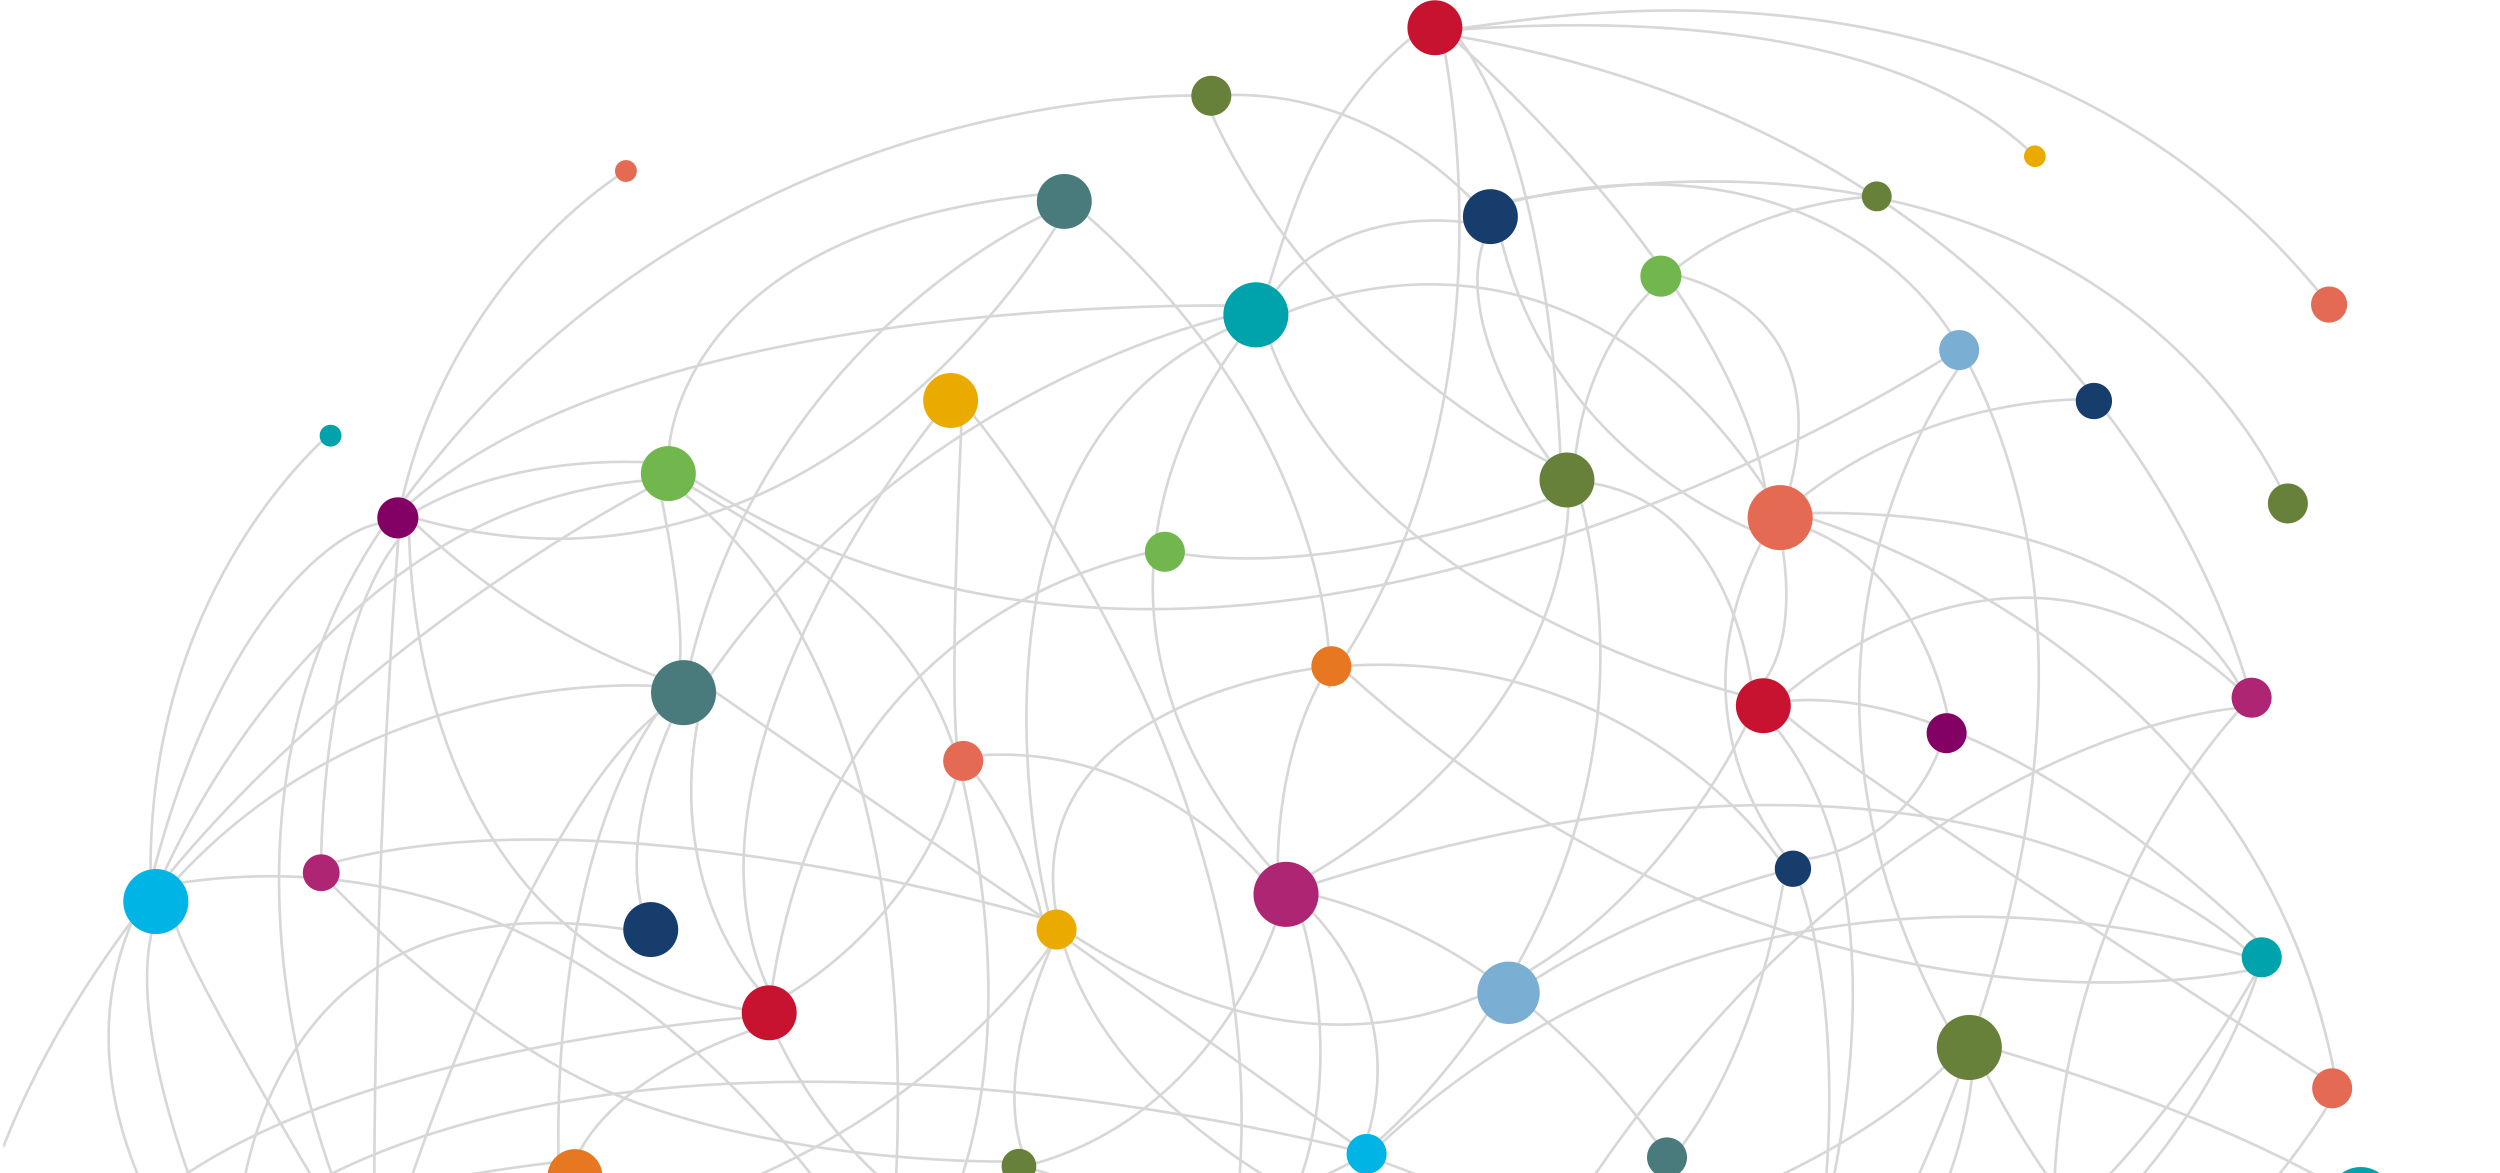 <?xml version="1.0" encoding="utf-8"?>
<!-- Generator: Adobe Illustrator 19.2.1, SVG Export Plug-In . SVG Version: 6.00 Build 0)  -->
<svg version="1.1" id="Layer_1" xmlns="http://www.w3.org/2000/svg" xmlns:xlink="http://www.w3.org/1999/xlink" x="0px" y="0px"
	 width="937px" height="439.7px" viewBox="0 0 937 439.7" style="enable-background:new 0 0 937 439.7;" xml:space="preserve">
<style type="text/css">
	.st0{clip-path:url(#SVGID_2_);}
	.st1{fill:none;stroke:#D7D7D7;}
	.st2{fill:#173D6D;}
	.st3{fill:#67813A;}
	.st4{fill:#00A2AB;}
	.st5{fill:#E56A54;}
	.st6{fill:#AE2573;}
	.st7{fill:#C81330;}
	.st8{fill:#E87722;}
	.st9{fill:#72B74D;}
	.st10{fill:#7AAED3;}
	.st11{fill:#EBAA00;}
	.st12{fill:#497B7C;}
	.st13{fill:#00B4E5;}
	.st14{fill:#830065;}
</style>
<title>new map</title>
<desc>Created with Sketch.</desc>
<g>
	<defs>
		<rect id="SVGID_1_" x="1.2" y="0.1" width="935.8" height="439.6"/>
	</defs>
	<clipPath id="SVGID_2_">
		<use xlink:href="#SVGID_1_"  style="overflow:visible;"/>
	</clipPath>
	<g id="Home-Page" class="st0">
		<g id="Home-v3" transform="translate(-648, -1267)">
			<g id="Who-We-Are" transform="translate(0, 1197)">
				
					<g id="new-map" transform="translate(1116.5, 327.5) rotate(180) translate(-1116.5, -327.5) translate(649, 70)">
					<path id="Stroke-1" class="st1" d="M63.7,100.3c0,0,39-65.5,86.2-76.5"/>
					<path id="Stroke-3" class="st1" d="M201.4,20.9C113.8,63.6,88.8,153.3,88.8,153.3S146.2,44.4,223.5,20.9"/>
					<path id="Stroke-5" class="st1" d="M78.5,326.3c0,0,61.7,158.5,298.4,112.2"/>
					<path id="Stroke-7" class="st1" d="M198.5,124.6C33.4,77.9,0.4,23.1,0.4,23.1"/>
					<path id="Stroke-9" class="st1" d="M391.5,504.1c3.6-2.2-151,18.6-218.2-47.7"/>
					<path id="Stroke-11" class="st1" d="M63.1,400.9C180.5,549,368.9,505.4,391.5,504.1"/>
					<path id="Stroke-13" class="st1" d="M234.2,441.3c0,0,102-3.2,111.6-99.6"/>
					<path id="Stroke-15" class="st1" d="M96.1,249.7c0,0,153.2-7.4,277.6-232.5"/>
					<path id="Stroke-17" class="st1" d="M196.7,123.7c0,0-35-83.7-100.6-116.1"/>
					<path id="Stroke-19" class="st1" d="M196.5,119.8c0,0-1.7-65.1,60.2-119.6"/>
					<path id="Stroke-21" class="st1" d="M270.1,320.6c-54.7,49.3-119.9,44.6-119.9,44.6"/>
					<path id="Stroke-23" class="st1" d="M268.5,322.3c0,0-32,74.2,44.5,90.9"/>
					<path id="Stroke-25" class="st1" d="M162.4,5.4c24.3,157.9-70,248-70,248s47.1,206.2,300.5,248.5"/>
					<path id="Stroke-27" class="st1" d="M471.7,39.3c0,0,4.2-3.2,2.2-2.9c-36.1,5.2-50.8,47.8-50.8,47.8"/>
					<path id="Stroke-29" class="st1" d="M449.5,181.9c-250.4,82.4-356.1-23.6-356.1-23.6"/>
					<path id="Stroke-31" class="st1" d="M91,155.5c0,0,184,66.2,329.8-71.4"/>
					<path id="Stroke-33" class="st1" d="M396.4,505.2c0.8,2.8-33.6-134.6,39.4-242.3l3.7-2.8"/>
					<path id="Stroke-35" class="st1" d="M786.1,325.5C667.6,488.9,482,479.1,482,479.1"/>
					<path id="Stroke-37" class="st1" d="M786.4,322.6c-18.3,88.8-85,128.4-85,128.4"/>
					<path id="Stroke-39" class="st1" d="M879.5,182.4c2.9,114.9-69.5,172-69.5,172"/>
					<path id="Stroke-41" class="st1" d="M861.2,35.2c0,0,55.2,65,25.1,134.8"/>
					<path id="Stroke-43" class="st1" d="M857.6,54.7c0,0,33.9,78,19.9,116.3"/>
					<path id="Stroke-45" class="st1" d="M544.6,434.4c0,0,106-46.4,134-173.7"/>
					<path id="Stroke-47" class="st1" d="M800.6,47.8c0,0,74.7,148.9-8.5,270.3"/>
					<path id="Stroke-49" class="st1" d="M815.6,193.1c0,0,0,88.3-31.7,122.9c7.9,13.4,66.9-13.8,96.5-135.4"/>
					<path id="Stroke-51" class="st1" d="M647.7,140.1c0,0,41.2,38.3,25.8,109.6"/>
					<path id="Stroke-53" class="st1" d="M683,247.5c0,0,23.6-46.4,10.3-79.5"/>
					<path id="Stroke-55" class="st1" d="M726.5,75.3c0,0,5.9,114.1-38.3,174.4"/>
					<path id="Stroke-57" class="st1" d="M789.1,51.8c0,0-50.8,164.1-104.6,199.4l-2.8,2l7.2,4.6c0,0,108.5,9.4,183.6-75.3"/>
					<path id="Stroke-59" class="st1" d="M539.4,167.3c25.7,16.9,132.6,91.2,132.6,91.2"/>
					<path id="Stroke-61" class="st1" d="M685.3,260c0,0,51.5,15,100.5,64.1"/>
					<path id="Stroke-63" class="st1" d="M448.1,176.9c0,0-42.6-35.5-23.5-91.4"/>
					<path id="Stroke-65" class="st1" d="M448.9,173.2c0,0-28-82.4,22.1-138.3"/>
					<path id="Stroke-67" class="st1" d="M574.8,230.6c7.4-10.3,0.7,128.8,0.7,128.8l-0.7,4.4c0,0-130.4-150.9-99.4-321.6"/>
					<path id="Stroke-69" class="st1" d="M688.9,332.1c0,0-11.8-53.1-6.6-74.3"/>
					<path id="Stroke-71" class="st1" d="M934.8,85.1c-61.1,155.3-242.2,247-242.2,247"/>
					<path id="Stroke-73" class="st1" d="M782.6,323.2c0,0,7.9-168.4-135.7-188.3"/>
					<path id="Stroke-75" class="st1" d="M815.9,190.4c-105.3,30.9-272.7-20.1-272.7-20.1l0.7-7.4"/>
					<path id="Stroke-77" class="st1" d="M653.6,129c0,0,53.8-16.2,67.7-50.8"/>
					<path id="Stroke-79" class="st1" d="M792.6,48.3C689.5-9.2,600.6,34.8,600.6,34.8"/>
					<path id="Stroke-81" class="st1" d="M842.8,50.3C809.7,70.9,725,79.7,725,79.7l-8.1-1.5"/>
					<path id="Stroke-83" class="st1" d="M803.1,43.7c0,0,33.9-11.8,57.4-11"/>
					<path id="Stroke-85" class="st1" d="M696.3,165.8C840.4,191.6,846.5,57.7,846.5,57.7"/>
					<path id="Stroke-87" class="st1" d="M691.1,335.1c128.1-8.1,185.6-152.3,185.6-152.3C693.8,215.2,609.2,28.6,596.1,34.1
						l7.4,0.7c0,0-6.6,15.5-49.3,40.5"/>
					<path id="Stroke-89" class="st1" d="M423.8,82.7c0,0,110.8-72.1,290.1-8.1"/>
					<path id="Stroke-91" class="st1" d="M480.5,37c0,0,37.5,34.3,73.6,40.9"/>
					<path id="Stroke-93" class="st1" d="M64.5,110.6c0,0,218.5,139.7,205.5,141.3c-83.2,10.3-183.4-92.6-183.4-92.6"/>
					<path id="Stroke-95" class="st1" d="M253.2,57.5c0,0-10.6,73.7,9.3,129.7"/>
					<path id="Stroke-97" class="st1" d="M266.5,7.6c0,0-60.6,162.6,7.1,238.4"/>
					<path id="Stroke-99" class="st1" d="M244.9,20.1c0,0-127.4,205.3-45.7,360.6c0,0,88.4-110.4,2.2-258.3"/>
					<path id="Stroke-101" class="st1" d="M91,151.8c0,0,173.1-41.2,341,111.9"/>
					<path id="Stroke-103" class="st1" d="M596.9,31.2c-55.9,59.3-118.6,0.7-118.6,0.7"/>
					<path id="Stroke-105" class="st1" d="M205.4,117.1c0,0,76.3-84.5,261.2-79.4"/>
					<path id="Stroke-107" class="st1" d="M303.1,12c0,0,44.4,43.9,120.9,69.7"/>
					<path id="Stroke-109" class="st1" d="M423.1,84.2c0,0-118.5,94.9-78.8,246.5"/>
					<path id="Stroke-111" class="st1" d="M275.8,7.6c0,0,237.5,38.5,263.7,161.9c18,85-102.4,95.8-102.4,95.8l0.7-8.2"/>
					<path id="Stroke-113" class="st1" d="M672,258.6c-76.6,112.6-197.7,138.1-197.7,138.1"/>
					<path id="Stroke-115" class="st1" d="M681.6,331.4c-109-81.7-78.1-296.6-78.1-296.6"/>
					<path id="Stroke-117" class="st1" d="M643.3,140.8c0,0-54.7,29-67.2,89.4"/>
					<path id="Stroke-119" class="st1" d="M541.5,161.6c0,0,75.2-116.5,248.3-114.3c27.6,0.4-58.2,23.5-58.2,23.5"/>
					<path id="Stroke-121" class="st1" d="M539.4,165.6c0,0,25.9-50.6,12.6-84.4"/>
					<path id="Stroke-123" class="st1" d="M201.1,384.6c0,0,274.3-184.2,478.2-47.3"/>
					<path id="Stroke-125" class="st1" d="M657.3,133.5c0,0,201.8-14.7,246-96.4"/>
					<path id="Stroke-127" class="st1" d="M840.6,58.4C696.3,157,423.8,82.7,423.8,82.7s112,79.5,115,82.4"/>
					<path id="Stroke-129" class="st1" d="M539.4,431.5c0,0,90.8-158.2,247-108.9"/>
					<path id="Stroke-131" class="st1" d="M585.8,357.9c0,0,101.6-125.1,62.6-212.7"/>
					<path id="Stroke-133" class="st1" d="M543.1,173.2c0,0,45.7,180.3-78.8,223c0,0,95.7-100.1-10.3-212.7"/>
					<path id="Stroke-135" class="st1" d="M352.4,329.2c0,0,83.8-33.2,147.2-20.7"/>
					<path id="Stroke-137" class="st1" d="M464.4,394.3c0,0-9.9,36.4-18.2,54.5c-19.3,42.1-47,57.6-47,57.6"/>
					<path id="Stroke-139" class="st1" d="M451.1,181.3C319.3,152.6,269.2,1.7,269.2,1.7"/>
					<path id="Stroke-141" class="st1" d="M476.1,26.7c0,0,121.5-5.9,170.1,103"/>
					<path id="Stroke-143" class="st1" d="M556.4,79.7c0,0,78.8-2.1,146.1,23.9c58.5,22.6,115.3,86.5,115.3,86.5"/>
					<path id="Stroke-145" class="st1" d="M795.7,46.6c0,0,1.3,133-9.6,274.5"/>
					<path id="Stroke-147" class="st1" d="M542.4,442.5c140.7-13.2,142.9-96.4,142.9-96.4"/>
					<path id="Stroke-149" class="st1" d="M498.3,309.7c1.5-2.2,129.7-14.3,149.5-173.2"/>
					<path id="Stroke-151" class="st1" d="M461.1,400.3c0,0,236.2,8.2,325.3-77.7"/>
					<path id="Stroke-153" class="st1" d="M437.8,264.3c0,0-3.2,92.9,100.6,178.2"/>
					<path id="Stroke-155" class="st1" d="M687.3,341.3c0,0,56.6,6.2,97.9-21"/>
					<path id="Stroke-157" class="st1" d="M484.2,477.5C443.8,383.8,353.9,341,353.9,341s42.7,54.5,23.3,89.7"/>
					<path id="Stroke-159" class="st1" d="M376.4,431.3c0,0,39.1,52.7,105.6,47.8"/>
					<path id="Stroke-161" class="st1" d="M266.9,189.7c0,0,52.4,83.7,167.2,75.6"/>
					<path id="Stroke-163" class="st1" d="M262.6,189.3c0,0,51.7,53.3,11.2,126.2"/>
					<path id="Stroke-165" class="st1" d="M269.9,320.4c-10.3-46.4,5.9-61.8,5.9-61.8l3.4-5c0,0,153.4,34.7,184.3,143.6"/>
					<path id="Stroke-167" class="st1" d="M269.9,251.9c0,0-87.6,85.4-174.5,3.7c0,0,29.5,70.7,168.6,67c0,0-171.6-44.2-203.2-211.2
						"/>
					<path id="Stroke-169" class="st1" d="M280.2,246c0,0,84.8-189.9,253.3-81.7"/>
					<path id="Stroke-171" class="st1" d="M596.1,34.1c0,0-51.7,54.7-20.6,189.9c12.5,54.5,57.7,83.4,110,113.5"/>
					<path id="Stroke-173" class="st1" d="M468.6,33.1c0,0-165.6-51.3-200.9,150.4"/>
					<path id="Stroke-175" class="st1" d="M439.3,263c20.4-34.6,17.7-78.7,17.7-78.7"/>
					<path id="Stroke-177" class="st1" d="M462.9,185.7c0,0,43.6,54.3,112.8,45.5c0,0-22.9-23.8-31-63.5"/>
					<path id="Stroke-179" class="st1" d="M455.2,177.2c0,0,20.9-81.3,98.3-99.7"/>
					<path id="Stroke-181" class="st1" d="M448.5,185.2c0,0-97.5,49.8-100.5,143.3"/>
					<path id="Stroke-183" class="st1" d="M203.6,388.1c0,0,44.2,81.7,167.9,50.8"/>
					<path id="Stroke-185" class="st1" d="M392.9,501.9c0,0-121.5-104.8-120-188c0,0,85,27.8,102.2,119.6"/>
					<path id="Stroke-187" class="st1" d="M463.5,393.4c0,0-110.1,62-191.9-65.8"/>
					<path id="Stroke-189" class="st1" d="M385.5,431.5c0,0,54.5,9.6,78.8-35.3"/>
					<path id="Stroke-191" class="st1" d="M264,189.4c0,0,54.6-12.5,104.1-46.4"/>
					<path id="Stroke-193" class="st1" d="M279.5,257.8c0,0,7.4,70.6,63.3,76.5"/>
					<path id="Stroke-195" class="st1" d="M205.9,246c0,0,9.7,62,64.2,74.5"/>
					<path id="Stroke-197" class="st1" d="M208.1,237.2c0,0,10.3-37.5,50.8-44.2"/>
					<path id="Stroke-199" class="st1" d="M350.9,337c0,0,2.2,128.1,44.2,170.4"/>
					<path id="Stroke-201" class="st1" d="M803.1,47.2c0,0,64.8,106.6,67.6,123.5"/>
					<path id="Fill-203" class="st2" d="M257.2,189.4c0,3.8,3,6.8,6.8,6.8c3.8,0,6.8-3,6.8-6.8c0-3.8-3-6.8-6.8-6.8
						C260.3,182.6,257.2,185.6,257.2,189.4"/>
					<path id="Fill-205" class="st2" d="M144.4,364.7c0,3.8,3,6.8,6.8,6.8c3.8,0,6.8-3,6.8-6.8c0-3.8-3-6.8-6.8-6.8
						C147.4,357.9,144.4,360.9,144.4,364.7"/>
					<path id="Fill-207" class="st3" d="M185.7,122.4c0,6.7,5.5,12.2,12.2,12.2c6.7,0,12.2-5.5,12.2-12.2c0-6.7-5.5-12.2-12.2-12.2
						C191.1,110.2,185.7,115.7,185.7,122.4"/>
					<path id="Fill-209" class="st4" d="M39,65.4c0,6.7,5.5,12.2,12.2,12.2c6.7,0,12.2-5.5,12.2-12.2c0-6.7-5.5-12.2-12.2-12.2
						C44.5,53.2,39,58.7,39,65.4"/>
					<path id="Fill-211" class="st5" d="M256.6,321c0,6.7,5.5,12.2,12.2,12.2c6.7,0,12.2-5.5,12.2-12.2c0-6.7-5.5-12.2-12.2-12.2
						C262.1,308.8,256.6,314.2,256.6,321"/>
					<path id="Fill-213" class="st6" d="M84.6,253.5c0,4.1,3.3,7.5,7.5,7.5c4.1,0,7.5-3.3,7.5-7.5c0-4.1-3.3-7.5-7.5-7.5
						C87.9,246,84.6,249.3,84.6,253.5"/>
					<path id="Fill-215" class="st3" d="M71,326.3c0,4.1,3.3,7.5,7.5,7.5c4.1,0,7.5-3.3,7.5-7.5c0-4.1-3.3-7.5-7.5-7.5
						C74.3,318.9,71,322.2,71,326.3"/>
					<path id="Fill-217" class="st5" d="M56.4,402.1c0.7,3.7,4.2,6.1,7.9,5.4c3.7-0.7,6.1-4.2,5.4-7.9c-0.7-3.7-4.2-6.1-7.9-5.4
						C58.2,394.9,55.7,398.4,56.4,402.1"/>
					<path id="Fill-219" class="st7" d="M387.9,504.6c0,5.7,4.6,10.3,10.3,10.3c5.7,0,10.3-4.6,10.3-10.3c0-5.7-4.6-10.3-10.3-10.3
						C392.5,494.3,387.9,499,387.9,504.6"/>
					<path id="Fill-221" class="st2" d="M367.1,433.8c0,5.7,4.6,10.3,10.3,10.3c5.7,0,10.3-4.6,10.3-10.3c0-5.7-4.6-10.3-10.3-10.3
						C371.8,423.5,367.1,428.1,367.1,433.8"/>
					<path id="Fill-223" class="st7" d="M264.8,250.5c0,5.7,4.6,10.3,10.3,10.3c5.7,0,10.3-4.6,10.3-10.3c0-5.7-4.6-10.3-10.3-10.3
						C269.4,240.2,264.8,244.8,264.8,250.5"/>
					<path id="Fill-225" class="st3" d="M338.4,335.1c0,5.7,4.6,10.3,10.3,10.3c5.7,0,10.3-4.6,10.3-10.3c0-5.7-4.6-10.3-10.3-10.3
						C343,324.8,338.4,329.4,338.4,335.1"/>
					<path id="Fill-227" class="st3" d="M474.5,479.1c0,4.1,3.3,7.5,7.5,7.5c4.1,0,7.5-3.3,7.5-7.5c0-4.1-3.3-7.5-7.5-7.5
						C477.9,471.7,474.5,475,474.5,479.1"/>
					<path id="Fill-229" class="st8" d="M429.5,265.3c0,4.1,3.3,7.5,7.5,7.5c4.1,0,7.5-3.3,7.5-7.5c0-4.1-3.3-7.5-7.5-7.5
						C432.8,257.8,429.5,261.1,429.5,265.3"/>
					<path id="Fill-231" class="st9" d="M491.9,308.2c0,4.1,3.3,7.5,7.5,7.5c4.1,0,7.5-3.3,7.5-7.5c0-4.1-3.3-7.5-7.5-7.5
						C495.2,300.8,491.9,304.1,491.9,308.2"/>
					<path id="Fill-233" class="st5" d="M567.5,229.8c0,4.1,3.3,7.5,7.5,7.5c4.1,0,7.5-3.3,7.5-7.5c0-4.1-3.3-7.5-7.5-7.5
						C570.8,222.4,567.5,225.7,567.5,229.8"/>
					<path id="Fill-235" class="st10" d="M358.9,142.9c0,6.5,5.3,11.7,11.7,11.7c6.5,0,11.7-5.3,11.7-11.7c0-6.5-5.3-11.7-11.7-11.7
						C364.2,131.2,358.9,136.4,358.9,142.9"/>
					<path id="Fill-237" class="st11" d="M569.4,364.9c0,5.7,4.6,10.3,10.3,10.3s10.3-4.6,10.3-10.3c0-5.7-4.6-10.3-10.3-10.3
						S569.4,359.2,569.4,364.9"/>
					<path id="Fill-239" class="st9" d="M675.2,337.5c0,5.7,4.6,10.3,10.3,10.3c5.7,0,10.3-4.6,10.3-10.3c0-5.7-4.6-10.3-10.3-10.3
						C679.8,327.2,675.2,331.8,675.2,337.5"/>
					<path id="Fill-241" class="st7" d="M637.4,135.4c0,5.7,4.6,10.3,10.3,10.3s10.3-4.6,10.3-10.3c0-5.7-4.6-10.3-10.3-10.3
						S637.4,129.7,637.4,135.4"/>
					<path id="Fill-243" class="st8" d="M710.2,74c0,5.7,4.6,10.3,10.3,10.3s10.3-4.6,10.3-10.3c0-5.7-4.6-10.3-10.3-10.3
						S710.2,68.3,710.2,74"/>
					<path id="Fill-245" class="st12" d="M526.8,439.5c0,5.7,4.6,10.3,10.3,10.3c5.7,0,10.3-4.6,10.3-10.3c0-5.7-4.6-10.3-10.3-10.3
						C531.5,429.2,526.8,433.8,526.8,439.5"/>
					<path id="Fill-247" class="st12" d="M784.8,45.7c0,5.7,4.6,10.3,10.3,10.3s10.3-4.6,10.3-10.3c0-5.7-4.6-10.3-10.3-10.3
						S784.8,40,784.8,45.7"/>
					<path id="Fill-249" class="st2" d="M681.8,166.6c0,5.7,4.6,10.3,10.3,10.3c5.7,0,10.3-4.6,10.3-10.3c0-5.7-4.6-10.3-10.3-10.3
						C686.4,156.3,681.8,160.9,681.8,166.6"/>
					<path id="Fill-251" class="st11" d="M532.5,166.6c0,4.1,3.3,7.5,7.5,7.5c4.1,0,7.5-3.3,7.5-7.5c0-4.1-3.3-7.5-7.5-7.5
						C535.9,159.1,532.5,162.5,532.5,166.6"/>
					<path id="Fill-253" class="st13" d="M416.3,82.5c0,4.1,3.3,7.5,7.5,7.5c4.1,0,7.5-3.3,7.5-7.5c0-4.1-3.3-7.5-7.5-7.5
						C419.6,75.1,416.3,78.4,416.3,82.5"/>
					<path id="Fill-255" class="st14" d="M198.9,240.2c0,4.1,3.3,7.5,7.5,7.5c4.1,0,7.5-3.3,7.5-7.5c0-4.1-3.3-7.5-7.5-7.5
						C202.3,232.8,198.9,236.1,198.9,240.2"/>
					<path id="Fill-257" class="st10" d="M194.2,383.8c0,4.1,3.3,7.5,7.5,7.5c4.1,0,7.5-3.3,7.5-7.5c0-4.1-3.3-7.5-7.5-7.5
						C197.6,376.3,194.2,379.6,194.2,383.8"/>
					<path id="Fill-259" class="st4" d="M80.8,156.2c0,4.1,3.3,7.5,7.5,7.5c4.1,0,7.5-3.3,7.5-7.5c0-4.1-3.3-7.5-7.5-7.5
						C84.2,148.7,80.8,152.1,80.8,156.2"/>
					<path id="Fill-261" class="st5" d="M54.4,107.1c0,4.1,3.3,7.5,7.5,7.5c4.1,0,7.5-3.3,7.5-7.5c0-4.1-3.3-7.5-7.5-7.5
						C57.7,99.6,54.4,103,54.4,107.1"/>
					<path id="Fill-263" class="st5" d="M593,32.5c0,4.1,3.3,7.5,7.5,7.5c4.1,0,7.5-3.3,7.5-7.5c0-4.1-3.3-7.5-7.5-7.5
						C596.3,25,593,28.4,593,32.5"/>
					<path id="Fill-265" class="st4" d="M453.1,397c0,6.7,5.5,12.2,12.2,12.2c6.7,0,12.2-5.5,12.2-12.2c0-6.7-5.5-12.2-12.2-12.2
						C458.6,384.8,453.1,390.3,453.1,397"/>
					<path id="Fill-267" class="st12" d="M667.6,255.4c0,6.7,5.5,12.2,12.2,12.2s12.2-5.5,12.2-12.2c0-6.7-5.5-12.2-12.2-12.2
						S667.6,248.6,667.6,255.4"/>
					<path id="Fill-269" class="st6" d="M441.8,179.8c0,6.7,5.5,12.2,12.2,12.2s12.2-5.5,12.2-12.2c0-6.7-5.5-12.2-12.2-12.2
						S441.8,173.1,441.8,179.8"/>
					<path id="Fill-271" class="st14" d="M459.7,35c0,6.7,5.5,12.2,12.2,12.2c6.7,0,12.2-5.5,12.2-12.2c0-6.7-5.5-12.2-12.2-12.2
						C465.2,22.8,459.7,28.3,459.7,35"/>
					<path id="Fill-273" class="st7" d="M838.2,54.5c0,6.7,5.5,12.2,12.2,12.2c6.7,0,12.2-5.5,12.2-12.2c0-6.7-5.5-12.2-12.2-12.2
						C843.7,42.3,838.2,47.7,838.2,54.5"/>
					<path id="Fill-275" class="st13" d="M865.4,177.1c0,6.7,5.5,12.2,12.2,12.2c6.7,0,12.2-5.5,12.2-12.2c0-6.7-5.5-12.2-12.2-12.2
						C870.8,164.9,865.4,170.4,865.4,177.1"/>
					<path id="Fill-277" class="st6" d="M808.7,187.9c0,3.8,3.1,6.9,6.9,6.9c3.8,0,6.9-3.1,6.9-6.9c0-3.8-3.1-6.9-6.9-6.9
						C811.8,181,808.7,184.1,808.7,187.9"/>
					<path id="Fill-279" class="st14" d="M779.2,320.9c0,4.2,3.4,7.7,7.7,7.7c4.2,0,7.7-3.4,7.7-7.7c0-4.2-3.4-7.7-7.7-7.7
						C782.6,313.3,779.2,316.7,779.2,320.9"/>
					<path id="Fill-281" class="st9" d="M305.8,411.5c0,4.2,3.4,7.7,7.7,7.7c4.2,0,7.7-3.4,7.7-7.7c0-4.2-3.4-7.7-7.7-7.7
						C309.2,403.8,305.8,407.2,305.8,411.5"/>
					<path id="Fill-283" class="st3" d="M547.6,77.9c0,3.6,2.9,6.5,6.5,6.5c3.6,0,6.5-2.9,6.5-6.5c0-3.6-2.9-6.5-6.5-6.5
						C550.5,71.4,547.6,74.3,547.6,77.9"/>
					<path id="Fill-285" class="st5" d="M697.3,450.9c0,2.3,1.8,4.1,4.1,4.1c2.3,0,4.1-1.8,4.1-4.1c0-2.3-1.8-4.1-4.1-4.1
						C699.2,446.8,697.3,448.6,697.3,450.9"/>
					<path id="Fill-287" class="st11" d="M169.3,456.9c0.3,2.2,2.3,3.8,4.5,3.6c2.2-0.3,3.8-2.3,3.6-4.5c-0.3-2.2-2.3-3.8-4.5-3.6
						C170.6,452.6,169,454.6,169.3,456.9"/>
					<path id="Fill-289" class="st3" d="M227,441.4c0,3.1,2.5,5.6,5.6,5.6c3.1,0,5.6-2.5,5.6-5.6c0-3.1-2.5-5.6-5.6-5.6
						C229.5,435.7,227,438.3,227,441.4"/>
					<path id="Fill-291" class="st4" d="M808,351.7c0,2.3,1.8,4.1,4.1,4.1c2.3,0,4.1-1.8,4.1-4.1c0-2.3-1.8-4.1-4.1-4.1
						C809.9,347.6,808,349.5,808,351.7"/>
					<path id="Fill-293" class="st9" d="M856.4,32.6c0,2.3,1.8,4.1,4.1,4.1c2.3,0,4.1-1.8,4.1-4.1s-1.8-4.1-4.1-4.1
						C858.3,28.6,856.4,30.4,856.4,32.6"/>
					<path id="Fill-295" class="st11" d="M241.9,54.7c0,5.7,4.6,10.3,10.3,10.3s10.3-4.6,10.3-10.3c0-5.7-4.6-10.3-10.3-10.3
						S241.9,49,241.9,54.7"/>
					<path id="Fill-297" class="st8" d="M143.7,54.5c0,4.1,3.3,7.5,7.5,7.5c4.1,0,7.5-3.3,7.5-7.5s-3.3-7.5-7.5-7.5
						C147.1,47,143.7,50.3,143.7,54.5"/>
					<path id="Fill-299" class="st12" d="M303.7,81.2c0,4.1,3.3,7.5,7.5,7.5c4.1,0,7.5-3.3,7.5-7.5c0-4.1-3.3-7.5-7.5-7.5
						C307,73.7,303.7,77.1,303.7,81.2"/>
				</g>
			</g>
		</g>
	</g>
</g>
</svg>
